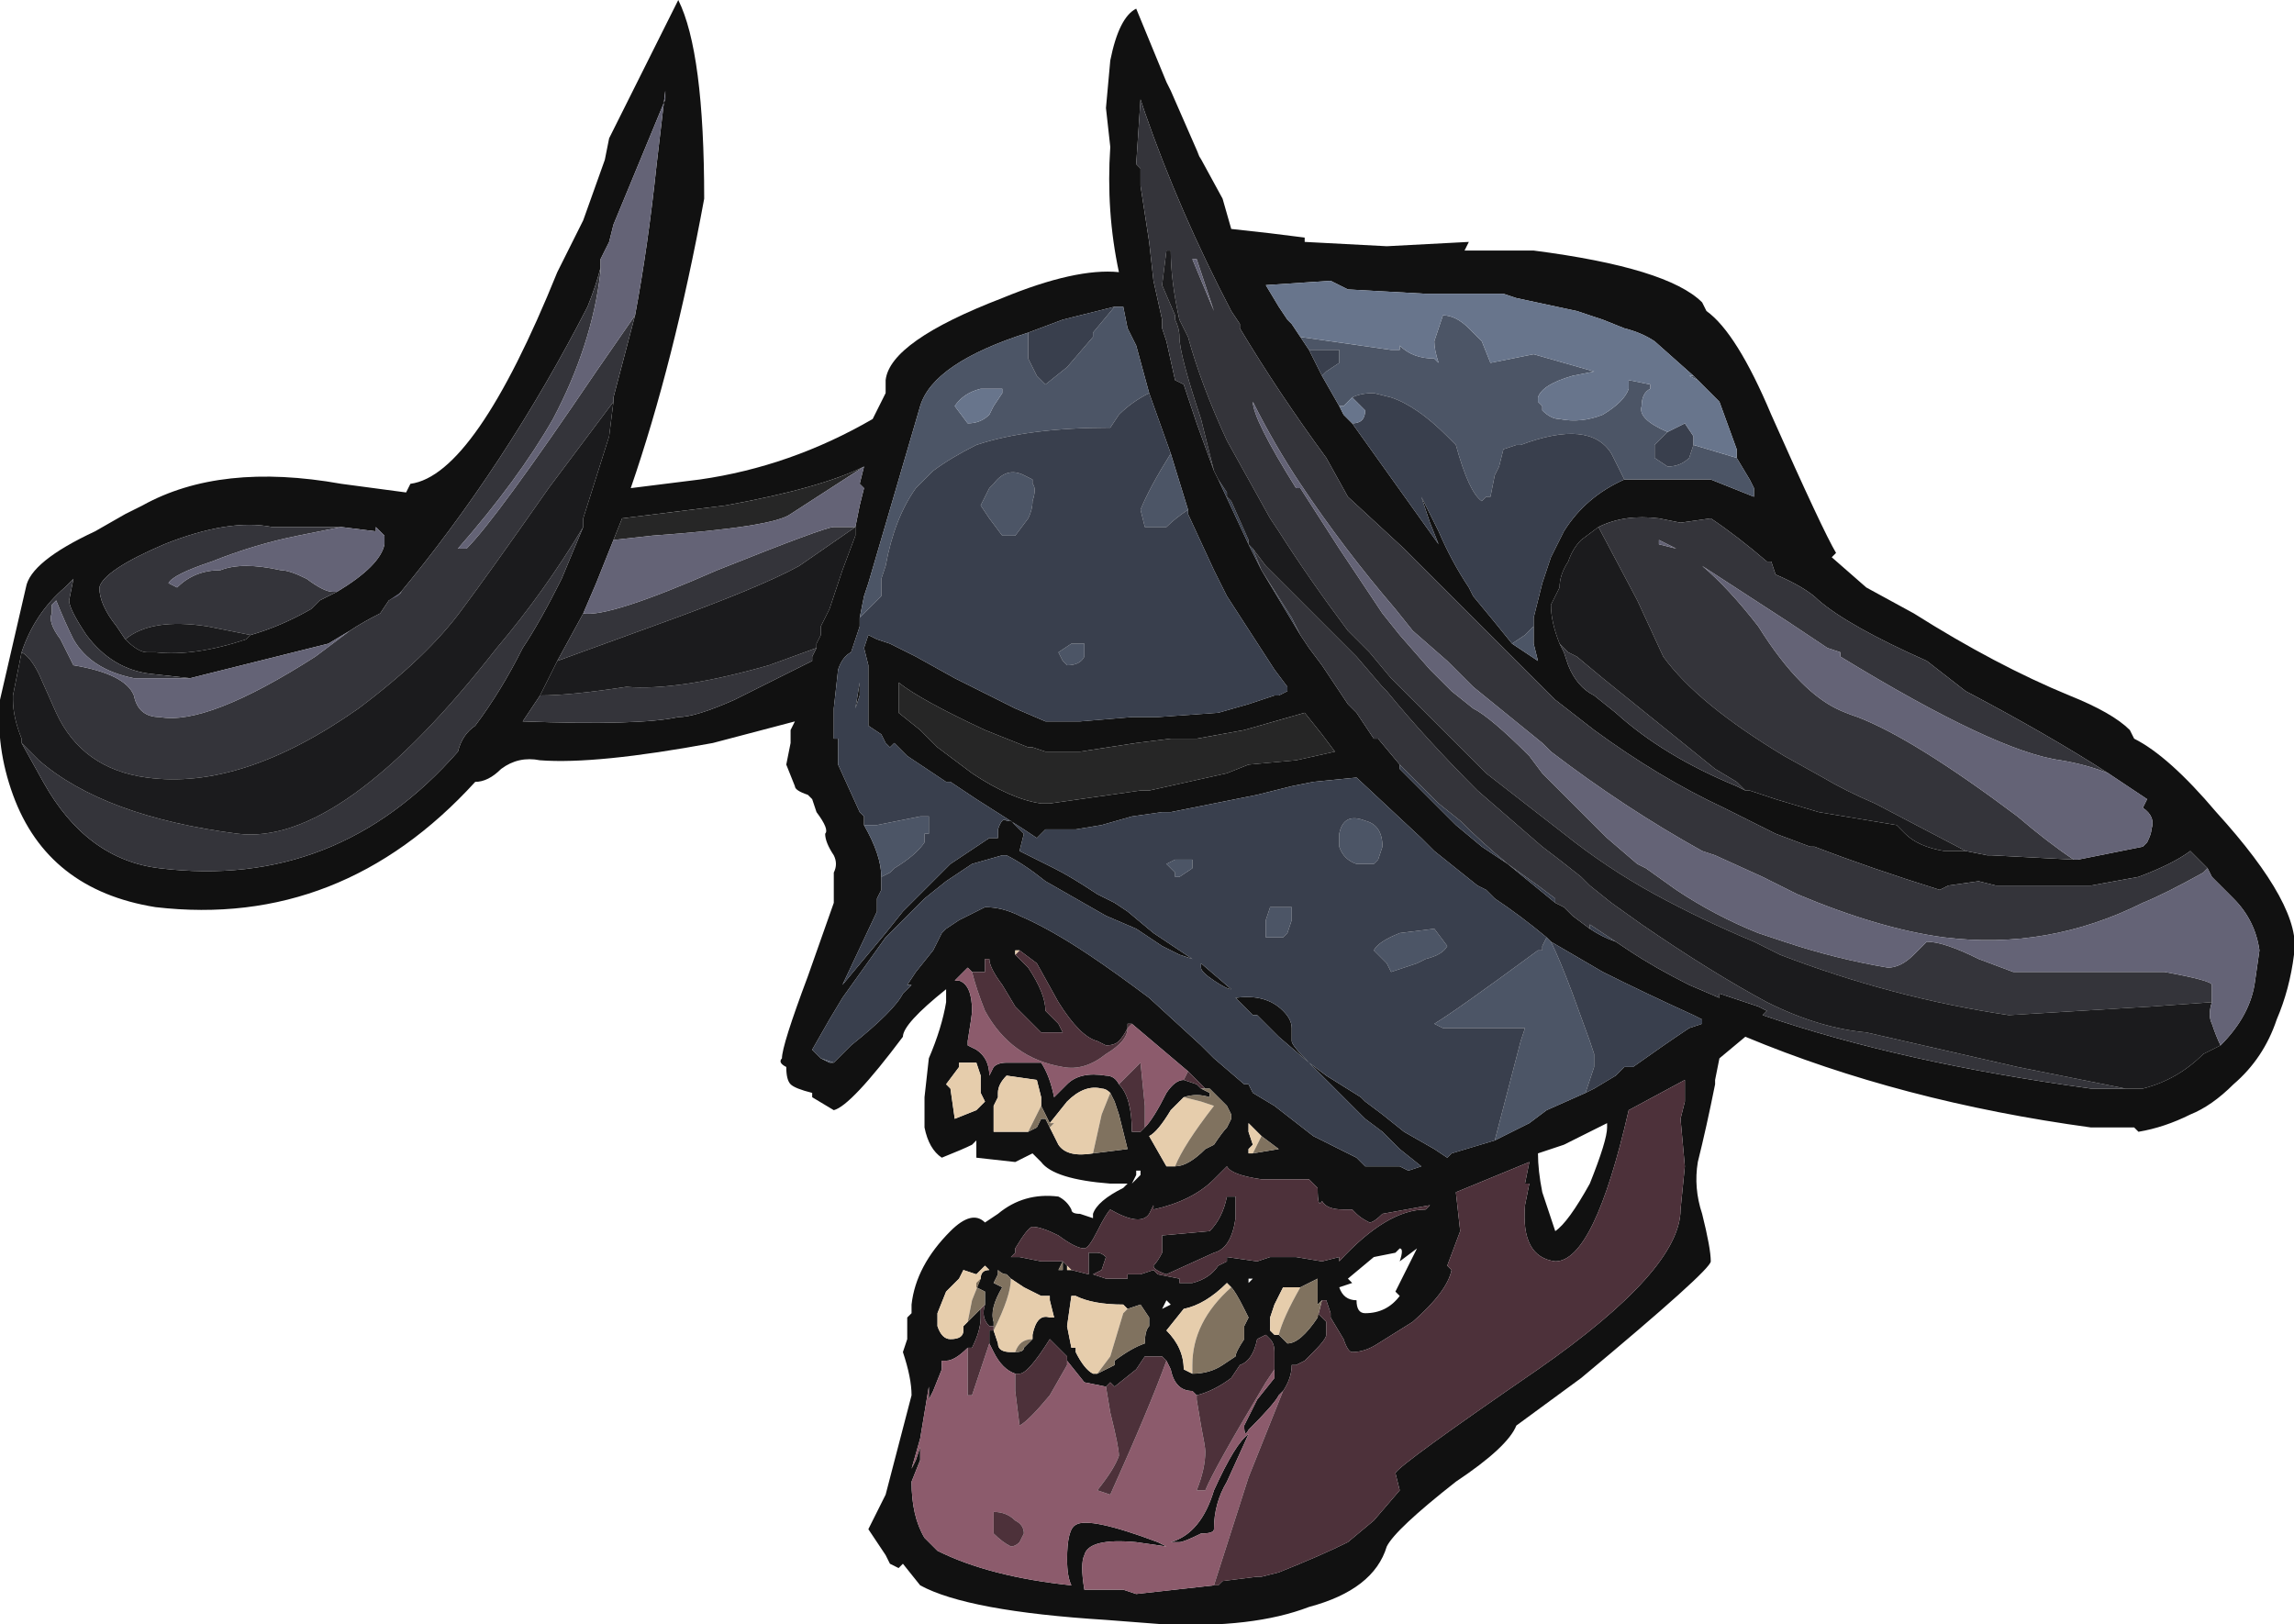 <?xml version="1.0" encoding="UTF-8" standalone="no"?>
<svg xmlns:ffdec="https://www.free-decompiler.com/flash" xmlns:xlink="http://www.w3.org/1999/xlink" ffdec:objectType="shape" height="18.8px" width="26.55px" xmlns="http://www.w3.org/2000/svg">
  <g transform="matrix(1.0, 0.0, 0.0, 1.0, 16.25, 15.1)">
    <path d="M8.15 -6.15 Q7.45 -6.6 6.5 -7.1 L6.05 -7.45 Q5.15 -7.85 4.8 -8.15 4.65 -8.3 4.3 -8.45 L4.25 -8.6 4.2 -8.6 Q3.85 -8.9 3.55 -9.1 L3.2 -9.05 2.95 -9.1 Q2.55 -9.15 2.25 -9.0 L2.05 -8.85 Q1.95 -8.75 1.9 -8.6 1.8 -8.45 1.8 -8.3 L1.7 -8.1 Q1.7 -7.9 1.8 -7.65 L1.85 -7.55 1.9 -7.4 Q2.0 -7.15 2.2 -7.05 L2.45 -6.85 Q3.0 -6.35 3.85 -6.0 L3.95 -5.95 4.0 -5.95 4.3 -5.85 4.8 -5.7 5.7 -5.55 5.8 -5.45 Q5.95 -5.3 6.25 -5.25 L6.5 -5.25 6.75 -5.2 6.8 -5.2 7.75 -5.15 7.8 -5.15 8.55 -5.3 8.6 -5.35 Q8.65 -5.45 8.65 -5.5 8.7 -5.65 8.55 -5.75 L8.6 -5.85 8.15 -6.15 M3.4 -10.7 L3.35 -10.75 2.9 -11.15 Q2.75 -11.25 2.55 -11.3 L2.3 -11.4 2.0 -11.5 1.3 -11.65 1.15 -11.7 0.25 -11.7 -0.65 -11.75 Q-0.75 -11.8 -0.85 -11.85 L-1.6 -11.8 -1.45 -11.55 -1.35 -11.4 -1.3 -11.35 -1.2 -11.2 -1.1 -11.05 -0.95 -10.75 -0.75 -10.4 -0.7 -10.3 -0.6 -10.2 0.4 -8.8 0.3 -9.05 Q0.25 -9.2 0.2 -9.35 L0.4 -8.95 Q0.55 -8.6 0.75 -8.3 L0.8 -8.2 Q1.05 -7.9 1.25 -7.65 L1.55 -7.45 1.5 -7.65 1.5 -7.85 1.5 -7.95 Q1.55 -8.15 1.6 -8.35 L1.7 -8.65 1.85 -8.95 Q2.1 -9.35 2.55 -9.55 L3.55 -9.55 4.05 -9.35 4.05 -9.45 4.0 -9.55 3.85 -9.8 3.85 -9.9 3.65 -10.45 3.4 -10.7 M3.5 -11.5 Q3.85 -11.25 4.25 -10.3 4.85 -8.95 5.0 -8.7 L4.95 -8.65 5.35 -8.3 5.9 -8.0 Q6.85 -7.4 7.7 -7.05 8.2 -6.85 8.4 -6.65 L8.45 -6.55 Q8.85 -6.35 9.4 -5.7 10.4 -4.6 10.3 -4.05 10.25 -3.65 10.1 -3.3 9.95 -2.85 9.6 -2.55 9.35 -2.3 9.1 -2.2 8.8 -2.05 8.5 -2.0 L8.45 -2.05 7.95 -2.05 Q5.75 -2.35 3.95 -3.1 L3.65 -2.85 3.6 -2.6 3.6 -2.55 Q3.5 -2.05 3.4 -1.65 3.35 -1.35 3.45 -1.05 3.55 -0.65 3.55 -0.5 3.55 -0.4 2.05 0.85 L1.3 1.4 Q1.2 1.65 0.6 2.05 -0.1 2.6 -0.2 2.8 -0.35 3.3 -1.1 3.5 -1.75 3.75 -2.8 3.7 L-3.45 3.65 Q-5.05 3.55 -5.6 3.25 L-5.8 3.0 -5.85 3.05 -5.95 3.0 -6.0 2.9 -6.2 2.6 -6.0 2.2 -5.7 1.05 Q-5.7 0.85 -5.8 0.55 L-5.75 0.4 Q-5.75 0.25 -5.75 0.15 L-5.7 0.1 -5.7 0.0 Q-5.65 -0.45 -5.25 -0.85 -5.0 -1.1 -4.85 -0.95 L-4.7 -1.05 Q-4.4 -1.3 -4.0 -1.25 -3.9 -1.2 -3.85 -1.1 -3.85 -1.05 -3.75 -1.05 L-3.6 -1.0 -3.6 -1.05 Q-3.55 -1.2 -3.25 -1.35 L-3.2 -1.4 -3.4 -1.4 Q-4.05 -1.45 -4.2 -1.65 L-4.3 -1.75 -4.5 -1.65 -4.95 -1.7 -4.95 -1.9 -5.0 -1.85 Q-5.1 -1.8 -5.35 -1.7 -5.5 -1.8 -5.55 -2.05 L-5.55 -2.4 -5.5 -2.85 Q-5.35 -3.2 -5.3 -3.5 L-5.3 -3.65 Q-5.8 -3.25 -5.8 -3.1 -6.4 -2.3 -6.6 -2.25 L-6.85 -2.4 -6.85 -2.45 Q-7.05 -2.5 -7.1 -2.55 -7.15 -2.6 -7.15 -2.75 -7.25 -2.8 -7.2 -2.85 -7.2 -3.0 -6.9 -3.8 L-6.6 -4.65 -6.6 -5.0 Q-6.55 -5.1 -6.6 -5.2 -6.7 -5.35 -6.7 -5.45 -6.65 -5.5 -6.8 -5.7 L-6.85 -5.85 -6.9 -5.9 Q-7.05 -5.95 -7.05 -6.0 L-7.15 -6.25 -7.1 -6.5 -7.1 -6.65 -7.05 -6.75 -8.0 -6.5 Q-9.35 -6.25 -10.0 -6.3 -10.25 -6.35 -10.45 -6.2 -10.6 -6.05 -10.75 -6.05 -12.3 -4.35 -14.45 -4.6 -15.7 -4.8 -16.1 -5.9 -16.3 -6.45 -16.25 -7.0 L-15.95 -8.3 Q-15.9 -8.6 -15.15 -8.95 L-14.8 -9.15 -14.6 -9.25 Q-13.7 -9.75 -12.3 -9.5 L-11.55 -9.4 -11.5 -9.5 Q-10.75 -9.6 -9.8 -11.95 L-9.5 -12.55 -9.25 -13.25 -9.2 -13.5 -8.4 -15.1 Q-8.1 -14.5 -8.1 -12.8 -8.45 -10.9 -8.95 -9.45 L-8.15 -9.55 Q-7.1 -9.7 -6.15 -10.25 L-6.0 -10.55 -6.0 -10.7 Q-5.95 -11.15 -4.65 -11.65 -3.8 -12.0 -3.3 -11.95 -3.45 -12.65 -3.4 -13.4 L-3.45 -13.85 -3.4 -14.4 Q-3.3 -14.9 -3.1 -15.0 L-2.75 -14.15 -2.7 -14.05 -2.35 -13.25 -2.4 -13.35 -2.1 -12.8 -2.0 -12.45 -1.55 -12.4 -1.15 -12.35 -1.15 -12.3 -0.2 -12.25 0.75 -12.3 0.7 -12.2 1.5 -12.2 Q3.05 -12.0 3.45 -11.6 L3.5 -11.5 M9.3 -5.05 L9.1 -5.25 Q8.9 -5.1 8.5 -4.95 L7.95 -4.85 6.85 -4.85 6.65 -4.9 6.3 -4.85 6.2 -4.8 Q5.4 -5.05 4.75 -5.3 L4.7 -5.3 4.3 -5.45 3.7 -5.75 Q2.95 -6.1 2.2 -6.65 L1.75 -7.0 0.0 -8.75 -0.65 -9.35 -0.9 -9.8 Q-1.45 -10.55 -1.9 -11.3 L-1.9 -11.35 -2.0 -11.5 Q-2.6 -12.65 -3.0 -13.8 L-3.05 -13.95 -3.1 -13.2 -3.05 -13.15 -3.05 -12.95 -2.95 -12.3 -2.9 -11.85 -2.8 -11.4 -2.8 -11.3 -2.75 -11.15 -2.65 -10.7 -2.55 -10.65 -2.4 -10.2 -2.2 -9.65 -2.15 -9.55 -1.8 -8.8 -1.65 -8.5 -1.2 -7.75 -1.1 -7.6 -0.95 -7.4 -0.65 -6.95 -0.55 -6.85 -0.35 -6.55 -0.3 -6.55 -0.05 -6.25 -0.05 -6.2 0.6 -5.55 0.9 -5.3 1.2 -5.1 1.75 -4.65 1.85 -4.6 1.95 -4.5 2.15 -4.35 Q2.3 -4.25 2.45 -4.2 L2.6 -4.1 Q2.9 -3.9 3.3 -3.7 L3.65 -3.55 3.65 -3.6 4.1 -3.45 4.2 -3.4 4.15 -3.35 Q5.75 -2.8 7.95 -2.5 L8.35 -2.5 8.55 -2.5 Q8.95 -2.6 9.25 -2.9 L9.45 -3.0 Q9.8 -3.35 9.85 -3.75 L9.9 -4.1 Q9.85 -4.45 9.6 -4.7 L9.35 -4.95 9.3 -5.05 M1.65 -4.25 Q1.35 -4.5 1.05 -4.7 L0.95 -4.8 0.85 -4.85 0.35 -5.25 0.2 -5.4 -0.55 -6.1 -1.05 -6.05 -1.3 -6.0 -1.7 -5.9 -2.7 -5.7 -2.8 -5.7 -3.15 -5.65 -3.5 -5.55 -3.8 -5.5 -4.15 -5.5 -4.25 -5.4 -4.4 -5.5 -4.95 -5.85 -5.25 -6.05 -5.3 -6.05 -5.75 -6.35 -5.9 -6.5 -5.95 -6.45 -6.0 -6.5 -6.05 -6.6 -6.2 -6.7 -6.2 -7.4 -6.25 -7.6 -6.2 -7.75 -6.1 -7.7 -5.95 -7.65 -5.65 -7.5 -5.2 -7.25 -4.5 -6.9 -4.15 -6.75 -3.75 -6.75 -3.15 -6.8 -2.85 -6.8 -2.15 -6.85 -1.8 -6.95 -1.5 -7.05 -1.45 -7.05 -1.35 -7.1 -1.35 -7.15 -1.5 -7.35 -2.05 -8.2 -2.2 -8.5 -2.5 -9.15 -2.5 -9.2 -2.7 -9.85 -2.95 -10.55 -3.1 -11.1 -3.2 -11.3 -3.25 -11.55 -3.35 -11.55 -3.95 -11.4 -4.35 -11.25 Q-5.45 -10.9 -5.6 -10.4 L-6.2 -8.35 -6.25 -8.2 -6.3 -7.95 -6.3 -7.85 -6.4 -7.55 Q-6.5 -7.5 -6.55 -7.35 L-6.6 -6.9 -6.6 -6.55 -6.55 -6.55 -6.55 -6.25 -6.3 -5.7 -6.25 -5.65 -6.25 -5.55 Q-6.05 -5.2 -6.05 -4.95 L-6.05 -4.8 -6.1 -4.7 -6.1 -4.55 -6.5 -3.7 -6.0 -4.3 -5.8 -4.55 -5.25 -5.1 -4.8 -5.4 -4.7 -5.4 -4.7 -5.5 Q-4.65 -5.65 -4.6 -5.6 L-4.55 -5.6 -4.4 -5.45 -4.45 -5.25 -4.05 -5.05 Q-3.85 -4.95 -3.55 -4.75 L-3.35 -4.65 -3.2 -4.55 -2.9 -4.3 -2.45 -4.0 -2.6 -4.05 -2.8 -4.15 -3.1 -4.35 -3.45 -4.5 -4.15 -4.9 Q-4.4 -5.1 -4.6 -5.2 L-4.65 -5.2 -5.0 -5.1 -5.3 -4.9 -5.55 -4.7 -6.0 -4.25 -6.5 -3.55 -6.65 -3.3 -6.85 -2.95 -6.75 -2.85 -6.65 -2.8 -6.6 -2.8 -6.4 -3.0 Q-5.9 -3.4 -5.8 -3.6 L-5.7 -3.7 -5.75 -3.7 -5.65 -3.85 -5.45 -4.1 -5.35 -4.3 -5.3 -4.35 -5.15 -4.45 -4.85 -4.6 Q-4.65 -4.6 -4.45 -4.5 -4.1 -4.35 -3.65 -4.05 -3.35 -3.85 -2.95 -3.55 L-2.35 -3.0 -2.2 -2.85 -1.85 -2.55 -1.8 -2.55 -1.75 -2.45 -1.5 -2.3 -1.05 -1.95 -0.55 -1.7 -0.45 -1.6 -0.05 -1.6 0.05 -1.55 0.2 -1.6 -0.05 -1.8 -0.25 -2.0 -0.45 -2.15 -1.1 -2.8 -1.45 -3.1 -1.7 -3.35 -1.75 -3.35 -1.95 -3.55 Q-1.6 -3.6 -1.4 -3.4 -1.3 -3.3 -1.3 -3.2 L-1.3 -3.05 Q-1.3 -3.0 -1.1 -2.8 L-0.9 -2.65 -0.5 -2.4 -0.45 -2.35 -0.25 -2.2 0.0 -2.0 0.35 -1.8 0.5 -1.7 0.55 -1.75 1.05 -1.9 1.45 -2.1 1.65 -2.25 2.1 -2.45 2.2 -2.5 2.45 -2.65 2.55 -2.75 2.65 -2.75 Q3.0 -3.0 3.3 -3.2 L3.45 -3.25 3.45 -3.3 3.35 -3.35 Q2.8 -3.6 2.3 -3.85 L1.7 -4.2 1.65 -4.25 M2.35 -2.1 Q2.15 -2.0 1.85 -1.85 L1.55 -1.75 Q1.55 -1.55 1.6 -1.3 L1.75 -0.85 Q1.9 -0.95 2.15 -1.4 2.35 -1.9 2.35 -2.05 L2.35 -2.1 M-2.2 3.25 L-2.15 3.25 -2.1 3.2 -1.7 3.15 -1.65 3.15 -1.45 3.1 Q-0.95 2.9 -0.65 2.75 L-0.35 2.5 -0.05 2.15 -0.1 1.95 Q-0.05 1.85 1.55 0.75 3.2 -0.4 3.2 -1.1 L3.25 -1.6 3.2 -2.15 3.25 -2.35 3.25 -2.6 2.6 -2.25 Q2.2 -0.5 1.75 -0.5 1.35 -0.55 1.4 -1.15 L1.45 -1.4 1.4 -1.4 1.45 -1.65 0.6 -1.3 0.65 -0.85 0.5 -0.45 0.55 -0.4 Q0.5 -0.15 0.1 0.2 L-0.3 0.45 Q-0.45 0.55 -0.6 0.55 -0.65 0.55 -0.7 0.4 L-0.85 0.15 -0.85 0.1 -0.9 -0.05 -0.95 -0.05 -1.0 0.0 -1.0 -0.3 Q-1.1 -0.25 -1.2 -0.2 L-1.4 -0.2 -1.5 0.0 -1.55 0.15 -1.55 0.3 -1.5 0.35 -1.45 0.35 -1.35 0.45 Q-1.2 0.45 -1.0 0.15 L-1.0 0.1 -0.9 0.2 -0.9 0.35 Q-0.9 0.4 -1.05 0.55 L-1.15 0.65 -1.25 0.7 -1.3 0.7 Q-1.3 0.85 -1.4 1.0 L-1.45 1.05 Q-1.5 1.15 -1.8 1.45 -1.85 1.55 -1.85 1.4 L-1.7 1.1 -1.5 0.85 -1.5 0.75 -1.5 0.55 Q-1.5 0.45 -1.55 0.4 L-1.6 0.35 -1.7 0.4 Q-1.75 0.65 -1.9 0.7 L-2.0 0.85 Q-2.2 1.0 -2.4 1.05 L-2.45 1.0 Q-2.65 1.0 -2.7 0.75 L-2.75 0.65 -2.8 0.6 -3.0 0.6 -3.1 0.75 -3.35 0.95 -3.4 0.9 -3.45 0.95 -3.7 0.9 -3.9 0.65 -3.9 0.6 -4.1 0.4 Q-4.35 0.8 -4.45 0.8 L-4.5 0.8 Q-4.65 0.75 -4.75 0.55 L-4.8 0.45 -4.8 0.35 Q-4.8 0.25 -4.8 0.3 L-4.75 0.3 -4.7 0.45 Q-4.7 0.55 -4.55 0.55 L-4.5 0.55 Q-4.4 0.55 -4.4 0.5 L-4.3 0.4 -4.3 0.35 Q-4.25 0.1 -4.1 0.15 L-4.05 0.15 -4.1 -0.05 -4.1 -0.1 -4.2 -0.1 -4.4 -0.2 -4.55 -0.3 -4.6 -0.35 Q-4.65 -0.35 -4.7 -0.4 L-4.7 -0.35 -4.75 -0.25 -4.65 -0.2 Q-4.8 0.05 -4.75 0.2 L-4.75 0.25 -4.8 0.25 Q-4.9 0.15 -4.85 0.0 L-4.85 -0.15 -4.95 -0.2 -4.95 -0.25 -4.9 -0.3 Q-4.9 -0.4 -4.8 -0.4 L-4.85 -0.45 -4.95 -0.35 -5.1 -0.4 -5.15 -0.3 -5.3 -0.15 -5.4 0.1 -5.4 0.25 Q-5.35 0.4 -5.25 0.4 -5.1 0.4 -5.1 0.3 L-5.1 0.25 -5.05 0.2 -4.9 0.05 -4.9 0.15 Q-4.9 0.3 -5.0 0.5 L-5.05 0.5 Q-5.2 0.65 -5.3 0.65 L-5.35 0.65 -5.35 0.75 -5.45 1.0 -5.5 1.1 -5.5 0.95 -5.6 1.55 -5.7 1.9 -5.65 1.8 -5.6 1.65 -5.6 1.8 -5.7 2.05 Q-5.7 2.45 -5.55 2.7 L-5.4 2.85 Q-4.8 3.15 -3.85 3.25 -3.9 3.15 -3.9 2.95 -3.9 2.6 -3.8 2.55 -3.65 2.45 -2.85 2.75 L-2.75 2.8 -3.1 2.75 Q-3.65 2.7 -3.7 2.9 -3.75 3.0 -3.7 3.3 L-3.25 3.3 -3.1 3.35 -2.2 3.25 M-3.85 -0.4 L-3.65 -0.35 -3.65 -0.6 -3.55 -0.6 Q-3.5 -0.6 -3.45 -0.55 L-3.5 -0.4 -3.6 -0.35 -3.45 -0.3 -3.2 -0.3 -3.2 -0.35 -3.05 -0.35 -2.9 -0.4 -2.85 -0.35 -2.6 -0.3 -2.6 -0.25 -2.45 -0.25 Q-2.25 -0.3 -2.15 -0.45 L-2.05 -0.5 -2.05 -0.55 -1.7 -0.5 -1.55 -0.55 -1.25 -0.55 -0.95 -0.5 -0.75 -0.55 -0.75 -0.5 Q-0.2 -1.1 0.25 -1.1 L0.3 -1.15 -0.25 -1.05 Q-0.35 -0.95 -0.4 -0.95 -0.5 -1.0 -0.55 -1.05 L-0.6 -1.1 -0.7 -1.1 Q-0.9 -1.1 -0.95 -1.2 -1.0 -1.1 -1.0 -1.35 L-1.1 -1.45 -1.65 -1.45 Q-2.0 -1.5 -2.05 -1.6 L-2.2 -1.45 Q-2.45 -1.2 -2.9 -1.1 L-2.9 -1.15 -2.95 -1.05 Q-3.05 -0.9 -3.4 -1.1 -3.45 -1.05 -3.55 -0.85 -3.65 -0.65 -3.7 -0.65 -3.8 -0.65 -4.0 -0.8 -4.2 -0.9 -4.3 -0.9 -4.35 -0.9 -4.5 -0.65 L-4.5 -0.6 -4.55 -0.55 -4.45 -0.55 -4.2 -0.5 -3.95 -0.5 -3.9 -0.45 -3.9 -0.4 -3.85 -0.4 M-14.05 -7.25 L-14.5 -7.3 Q-14.95 -7.35 -15.25 -7.75 -15.45 -8.05 -15.45 -8.15 L-15.4 -8.4 -15.5 -8.3 Q-15.85 -8.0 -16.0 -7.55 L-16.1 -7.05 -16.1 -7.0 Q-16.1 -6.8 -16.0 -6.55 L-16.0 -6.5 -15.75 -6.05 Q-15.25 -5.15 -14.4 -5.05 -12.35 -4.8 -10.95 -6.4 -10.9 -6.6 -10.75 -6.7 -10.45 -7.1 -10.2 -7.6 -10.0 -7.9 -9.75 -8.4 L-9.5 -9.0 -9.5 -9.1 -9.2 -10.05 -9.15 -10.45 -9.15 -10.5 -8.9 -11.45 Q-8.75 -12.25 -8.65 -13.2 L-8.55 -14.05 -8.55 -13.95 -9.15 -12.5 -9.2 -12.3 -9.3 -12.1 -9.3 -12.0 Q-9.35 -11.8 -9.45 -11.55 -10.4 -9.7 -11.65 -8.2 L-11.75 -8.15 -11.85 -8.0 Q-12.05 -7.9 -12.2 -7.8 L-12.45 -7.65 -14.05 -7.25 M-12.3 -9.0 L-13.1 -9.0 Q-13.6 -9.1 -14.35 -8.8 -15.05 -8.5 -15.1 -8.3 -15.1 -8.1 -14.9 -7.85 L-14.8 -7.7 Q-14.65 -7.55 -14.55 -7.55 L-14.45 -7.55 Q-14.0 -7.5 -13.4 -7.7 L-13.35 -7.75 Q-13.0 -7.85 -12.65 -8.05 L-12.55 -8.15 -12.35 -8.25 Q-11.85 -8.55 -11.8 -8.8 L-11.8 -8.9 -11.9 -9.0 -11.9 -8.95 -12.3 -9.0 M-6.25 -9.7 Q-6.75 -9.45 -7.85 -9.25 L-9.05 -9.1 -9.15 -8.85 -9.35 -8.35 -9.5 -8.0 -9.8 -7.45 -10.0 -7.05 -10.2 -6.75 Q-8.85 -6.7 -8.4 -6.8 -8.2 -6.8 -7.75 -7.0 L-6.85 -7.45 -6.85 -7.5 -6.8 -7.6 -6.8 -7.65 -6.75 -7.75 -6.75 -7.85 -6.65 -8.05 -6.5 -8.5 -6.35 -8.9 -6.35 -9.0 -6.3 -9.25 -6.25 -9.45 -6.3 -9.5 -6.25 -9.7 M-5.85 -7.2 Q-5.85 -7.0 -5.85 -6.85 L-5.6 -6.65 -5.4 -6.45 -5.0 -6.15 Q-4.55 -5.85 -4.2 -5.8 L-4.1 -5.8 -3.05 -5.95 -2.95 -5.95 -2.05 -6.15 -1.8 -6.25 -1.25 -6.3 -0.8 -6.4 -0.95 -6.6 -1.15 -6.85 -1.85 -6.65 -2.4 -6.55 -2.7 -6.55 -3.1 -6.5 -3.75 -6.4 -4.15 -6.4 -4.3 -6.45 -4.35 -6.45 -4.85 -6.65 Q-5.6 -7.0 -5.85 -7.2 M-6.35 -6.9 L-6.3 -7.2 -6.3 -7.05 -6.35 -6.9 M-2.35 -3.95 L-2.0 -3.65 Q-2.05 -3.65 -2.2 -3.75 -2.35 -3.85 -2.35 -3.9 L-2.35 -3.95 M-5.0 -3.85 L-5.05 -3.9 -5.2 -3.75 -5.15 -3.75 Q-5.0 -3.7 -5.0 -3.4 -5.0 -3.35 -5.05 -3.05 L-5.05 -3.0 -4.95 -2.95 Q-4.8 -2.85 -4.8 -2.65 L-4.75 -2.75 Q-4.7 -2.8 -4.6 -2.8 L-4.2 -2.8 Q-4.1 -2.65 -4.05 -2.4 L-3.9 -2.55 Q-3.75 -2.7 -3.45 -2.65 -3.35 -2.65 -3.3 -2.55 -3.15 -2.4 -3.15 -2.0 L-3.05 -2.0 -3.0 -2.05 Q-2.9 -2.15 -2.75 -2.45 -2.65 -2.6 -2.55 -2.6 L-2.4 -2.55 -2.35 -2.5 -2.25 -2.45 -2.25 -2.4 Q-2.4 -2.45 -2.55 -2.4 L-2.7 -2.25 Q-2.85 -2.0 -2.95 -1.95 L-2.75 -1.6 -2.65 -1.6 Q-2.5 -1.6 -2.3 -1.8 L-2.2 -1.85 Q-2.1 -2.0 -2.05 -2.05 L-2.0 -2.15 -2.0 -2.2 -2.05 -2.3 -2.25 -2.5 -2.3 -2.5 -2.5 -2.7 -3.15 -3.25 -3.2 -3.25 -3.2 -3.2 Q-3.25 -3.1 -3.3 -3.05 -3.35 -3.0 -3.45 -3.0 L-3.55 -3.05 Q-3.75 -3.1 -4.0 -3.5 L-4.25 -3.95 -4.45 -4.1 -4.5 -4.1 -4.5 -4.05 -4.35 -3.9 Q-4.15 -3.6 -4.15 -3.4 L-4.0 -3.25 -3.95 -3.15 -4.1 -3.15 Q-4.15 -3.15 -4.2 -3.15 L-4.5 -3.45 -4.65 -3.7 Q-4.8 -3.9 -4.8 -4.0 L-4.85 -4.0 -4.85 -3.85 -5.0 -3.85 M-4.2 -2.3 L-4.2 -2.4 -4.25 -2.6 -4.6 -2.65 Q-4.7 -2.55 -4.7 -2.45 L-4.7 -2.4 -4.75 -2.3 -4.75 -2.0 -4.35 -2.0 -4.25 -2.05 -4.2 -2.15 -4.15 -2.15 -4.1 -2.05 -4.0 -1.85 Q-3.9 -1.7 -3.6 -1.75 L-3.2 -1.8 -3.3 -2.2 -3.35 -2.35 -3.4 -2.45 Q-3.45 -2.5 -3.5 -2.5 -3.7 -2.55 -3.9 -2.35 L-4.1 -2.1 -4.2 -2.3 M-5.15 -2.75 L-5.3 -2.55 -5.25 -2.5 -5.2 -2.15 -4.95 -2.25 -4.85 -2.35 -4.9 -2.45 -4.9 -2.65 -4.95 -2.8 -5.15 -2.8 -5.15 -2.75 M-3.05 -1.5 L-3.05 -1.55 -3.1 -1.55 -3.1 -1.5 -3.15 -1.4 -3.05 -1.5 M-4.0 -0.15 L-4.0 -0.1 -4.0 -0.15 M-3.2 0.05 L-3.25 0.0 Q-3.6 0.0 -3.8 -0.1 L-3.85 -0.1 -3.9 0.25 -3.85 0.5 -3.8 0.5 -3.8 0.55 Q-3.7 0.75 -3.6 0.8 L-3.55 0.8 -3.35 0.7 -3.35 0.65 Q-3.15 0.5 -3.0 0.45 -3.0 0.3 -2.95 0.25 L-2.95 0.15 -3.05 0.0 -3.2 0.05 M-4.0 -0.4 L-3.95 -0.4 -3.95 -0.5 -4.0 -0.4 M-1.75 -1.75 L-1.45 -1.8 -1.65 -1.95 -1.8 -2.1 -1.8 -2.0 -1.75 -1.85 -1.8 -1.8 -1.8 -1.75 -1.75 -1.75 M-1.95 -1.0 Q-2.0 -0.65 -2.2 -0.6 L-2.75 -0.35 Q-2.9 -0.4 -2.9 -0.45 -2.85 -0.5 -2.8 -0.6 L-2.8 -0.8 -2.25 -0.85 Q-2.1 -1.0 -2.05 -1.25 L-1.95 -1.25 -1.95 -1.0 M-2.75 -0.05 L-2.8 0.05 -2.7 0.0 -2.75 -0.05 M-2.0 -0.2 L-2.05 -0.25 Q-2.3 0.0 -2.55 0.05 L-2.75 0.3 Q-2.55 0.5 -2.55 0.75 L-2.45 0.8 Q-2.25 0.8 -2.1 0.7 L-1.95 0.6 Q-1.95 0.55 -1.85 0.4 -1.85 0.35 -1.85 0.25 L-1.8 0.15 -1.85 0.05 Q-1.95 -0.15 -2.0 -0.2 M-1.75 -0.3 L-1.8 -0.3 -1.8 -0.25 -1.75 -0.3 M-0.75 -0.2 Q-0.7 -0.05 -0.55 -0.05 -0.55 0.1 -0.45 0.1 -0.2 0.1 -0.05 -0.1 L-0.1 -0.15 0.15 -0.65 -0.05 -0.5 Q0.0 -0.65 -0.05 -0.65 L-0.1 -0.6 -0.35 -0.55 -0.65 -0.3 -0.6 -0.25 -0.75 -0.2 M-2.7 2.75 Q-2.35 2.65 -2.2 2.15 -1.95 1.6 -1.8 1.5 L-2.05 2.05 Q-2.2 2.3 -2.2 2.6 -2.2 2.65 -2.35 2.65 -2.55 2.75 -2.6 2.75 L-2.7 2.75" fill="#111111" fill-rule="evenodd" stroke="none"/>
    <path d="M3.35 -10.75 L3.4 -10.7 3.3 -10.75 3.35 -10.75 M3.85 -9.8 L4.0 -9.55 4.05 -9.45 4.05 -9.35 3.55 -9.55 2.55 -9.55 2.4 -9.85 Q2.15 -10.25 1.35 -9.95 L1.3 -9.95 1.15 -9.9 1.1 -9.7 1.05 -9.6 1.0 -9.35 0.95 -9.35 0.9 -9.3 Q0.75 -9.4 0.6 -9.95 L0.5 -10.05 Q0.15 -10.4 -0.15 -10.5 L-0.35 -10.55 Q-0.5 -10.55 -0.6 -10.5 L-0.7 -10.4 -0.75 -10.4 -0.95 -10.75 -0.9 -10.8 -0.75 -10.9 Q-0.75 -11.1 -0.75 -11.05 L-1.1 -11.05 -1.2 -11.2 -0.15 -11.05 -0.05 -11.05 -0.05 -11.1 Q0.1 -10.95 0.35 -10.95 L0.4 -10.9 Q0.35 -11.05 0.35 -11.15 L0.45 -11.45 Q0.6 -11.45 0.75 -11.3 L0.9 -11.15 1.0 -10.9 1.5 -11.0 2.2 -10.8 1.95 -10.75 Q1.6 -10.65 1.55 -10.5 L1.55 -10.45 1.6 -10.4 1.6 -10.35 Q1.7 -10.25 1.8 -10.25 2.05 -10.2 2.3 -10.3 2.55 -10.45 2.6 -10.6 L2.6 -10.7 2.85 -10.65 2.85 -10.6 Q2.75 -10.55 2.75 -10.4 2.7 -10.25 3.05 -10.1 L2.9 -9.95 Q2.9 -9.85 2.9 -9.8 L3.05 -9.7 Q3.2 -9.7 3.3 -9.8 L3.35 -9.95 3.85 -9.8 M1.5 -7.85 L1.5 -7.65 1.55 -7.45 1.25 -7.65 1.4 -7.75 1.5 -7.85 M0.5 -4.15 Q0.45 -4.05 0.25 -4.0 L0.15 -3.95 -0.15 -3.85 -0.2 -3.95 -0.35 -4.1 Q-0.3 -4.2 -0.05 -4.3 L0.35 -4.35 0.5 -4.15 M-2.5 -9.2 Q-2.65 -9.1 -2.75 -9.0 L-3.0 -9.0 -3.05 -9.2 Q-2.95 -9.45 -2.7 -9.85 L-2.5 -9.2 M-2.95 -10.55 Q-3.15 -10.45 -3.3 -10.3 L-3.4 -10.15 Q-4.35 -10.15 -4.95 -9.95 -5.25 -9.8 -5.45 -9.65 L-5.65 -9.45 Q-5.9 -9.1 -6.0 -8.55 L-6.05 -8.4 -6.05 -8.2 -6.3 -7.95 -6.25 -8.2 -6.2 -8.35 -5.6 -10.4 Q-5.45 -10.9 -4.35 -11.25 L-4.35 -10.95 Q-4.3 -10.85 -4.25 -10.75 L-4.15 -10.65 -3.9 -10.85 -3.6 -11.2 -3.6 -11.25 -3.35 -11.55 -3.25 -11.55 -3.2 -11.3 -3.1 -11.1 -2.95 -10.55 M-6.25 -5.55 L-6.1 -5.55 -5.6 -5.65 -5.5 -5.65 -5.5 -5.45 -5.55 -5.45 -5.55 -5.35 Q-5.65 -5.2 -5.9 -5.05 L-5.95 -5.0 -6.05 -4.95 Q-6.05 -5.2 -6.25 -5.55 M-6.75 -2.85 L-6.6 -2.8 -6.65 -2.8 -6.75 -2.85 M1.05 -1.9 L1.35 -3.05 1.4 -3.2 0.45 -3.2 0.35 -3.25 Q0.6 -3.4 1.55 -4.1 L1.6 -4.1 1.6 -4.15 1.65 -4.25 1.7 -4.2 Q1.8 -4.0 1.95 -3.6 L2.15 -3.05 2.2 -2.9 2.2 -2.75 2.1 -2.45 1.65 -2.25 1.45 -2.1 1.05 -1.9 M-4.3 -9.3 Q-4.3 -9.2 -4.35 -9.1 L-4.5 -8.9 -4.65 -8.9 -4.8 -9.1 -4.9 -9.25 -4.8 -9.45 -4.75 -9.5 Q-4.6 -9.7 -4.4 -9.6 L-4.3 -9.55 -4.3 -9.5 Q-4.25 -9.45 -4.3 -9.3 M-4.65 -10.55 L-4.65 -10.6 -4.9 -10.6 Q-5.1 -10.55 -5.2 -10.4 L-5.05 -10.2 Q-4.9 -10.2 -4.8 -10.3 L-4.75 -10.4 -4.65 -10.55 M-3.9 -7.4 L-3.95 -7.45 -4.0 -7.55 -3.85 -7.65 -3.7 -7.65 -3.7 -7.5 Q-3.75 -7.4 -3.9 -7.4 M-0.45 -5.6 Q-0.25 -5.55 -0.25 -5.3 L-0.3 -5.15 -0.35 -5.1 -0.55 -5.1 Q-0.7 -5.15 -0.75 -5.3 L-0.75 -5.45 Q-0.7 -5.7 -0.45 -5.6 M-1.55 -4.6 L-1.3 -4.6 -1.3 -4.45 -1.35 -4.3 -1.4 -4.25 -1.6 -4.25 -1.6 -4.45 -1.55 -4.6 M-2.45 -5.05 L-2.6 -4.95 -2.65 -4.95 -2.65 -5.0 -2.75 -5.1 -2.65 -5.15 -2.45 -5.15 -2.45 -5.05" fill="#4c5566" fill-rule="evenodd" stroke="none"/>
    <path d="M2.55 -9.55 Q2.1 -9.35 1.85 -8.95 L1.7 -8.65 1.6 -8.35 Q1.55 -8.15 1.5 -7.95 L1.5 -7.85 1.4 -7.75 1.25 -7.65 Q1.05 -7.9 0.8 -8.2 L0.75 -8.3 Q0.55 -8.6 0.4 -8.95 L0.2 -9.35 Q0.25 -9.2 0.3 -9.05 L0.4 -8.8 -0.6 -10.2 Q-0.45 -10.2 -0.45 -10.35 -0.55 -10.45 -0.6 -10.5 -0.5 -10.55 -0.35 -10.55 L-0.15 -10.5 Q0.15 -10.4 0.5 -10.05 L0.6 -9.95 Q0.75 -9.4 0.9 -9.3 L0.95 -9.35 1.0 -9.35 1.05 -9.6 1.1 -9.7 1.15 -9.9 1.3 -9.95 1.35 -9.95 Q2.15 -10.25 2.4 -9.85 L2.55 -9.55 M-0.95 -10.75 L-1.1 -11.05 -0.75 -11.05 Q-0.75 -11.1 -0.75 -10.9 L-0.9 -10.8 -0.95 -10.75 M3.05 -10.1 L3.25 -10.2 3.35 -10.05 3.35 -9.95 3.3 -9.8 Q3.2 -9.7 3.05 -9.7 L2.9 -9.8 Q2.9 -9.85 2.9 -9.95 L3.05 -10.1 M2.6 -4.1 L2.45 -4.2 Q2.3 -4.25 2.15 -4.35 L2.15 -4.4 2.6 -4.1 M1.75 -4.65 L1.2 -5.1 0.9 -5.3 0.6 -5.55 -0.05 -6.2 -0.05 -6.25 0.4 -5.8 0.65 -5.6 Q0.9 -5.35 1.2 -5.1 L1.55 -4.85 1.75 -4.7 1.75 -4.65 M-1.2 -7.75 L-1.65 -8.5 -1.8 -8.8 -2.15 -9.55 -2.05 -9.4 -2.05 -9.35 -2.0 -9.3 -1.8 -8.85 -1.8 -8.8 -1.75 -8.75 -1.65 -8.5 -1.3 -7.95 -1.2 -7.75 M0.5 -4.15 L0.35 -4.35 -0.05 -4.3 Q-0.3 -4.2 -0.35 -4.1 L-0.2 -3.95 -0.15 -3.85 0.15 -3.95 0.25 -4.0 Q0.45 -4.05 0.5 -4.15 M-2.5 -9.2 L-2.5 -9.15 -2.2 -8.5 -2.05 -8.2 -1.5 -7.35 -1.35 -7.15 -1.35 -7.1 -1.45 -7.05 -1.5 -7.05 -1.8 -6.95 -2.15 -6.85 -2.85 -6.8 -3.15 -6.8 -3.75 -6.75 -4.15 -6.75 -4.5 -6.9 -5.2 -7.25 -5.65 -7.5 -5.95 -7.65 -6.1 -7.7 -6.2 -7.75 -6.25 -7.6 -6.2 -7.4 -6.2 -6.7 -6.05 -6.6 -6.0 -6.5 -5.95 -6.45 -5.9 -6.5 -5.75 -6.35 -5.3 -6.05 -5.25 -6.05 -4.95 -5.85 -4.4 -5.5 -4.25 -5.4 -4.15 -5.5 -3.8 -5.5 -3.5 -5.55 -3.15 -5.65 -2.8 -5.7 -2.7 -5.7 -1.7 -5.9 -1.3 -6.0 -1.05 -6.05 -0.55 -6.1 0.2 -5.4 0.35 -5.25 0.85 -4.85 0.95 -4.8 1.05 -4.7 Q1.35 -4.5 1.65 -4.25 L1.6 -4.15 1.6 -4.1 1.55 -4.1 Q0.6 -3.4 0.35 -3.25 L0.45 -3.2 1.4 -3.2 1.35 -3.05 1.05 -1.9 0.55 -1.75 0.5 -1.7 0.35 -1.8 0.0 -2.0 -0.25 -2.2 -0.45 -2.35 -0.5 -2.4 -0.9 -2.65 -1.1 -2.8 Q-1.3 -3.0 -1.3 -3.05 L-1.3 -3.2 Q-1.3 -3.3 -1.4 -3.4 -1.6 -3.6 -1.95 -3.55 L-1.75 -3.35 -1.7 -3.35 -1.45 -3.1 -1.1 -2.8 -0.45 -2.15 -0.25 -2.0 -0.05 -1.8 0.2 -1.6 0.05 -1.55 -0.05 -1.6 -0.45 -1.6 -0.55 -1.7 -1.05 -1.95 -1.5 -2.3 -1.75 -2.45 -1.8 -2.55 -1.85 -2.55 -2.2 -2.85 -2.35 -3.0 -2.95 -3.55 Q-3.35 -3.85 -3.65 -4.05 -4.1 -4.35 -4.45 -4.5 -4.65 -4.6 -4.85 -4.6 L-5.15 -4.45 -5.3 -4.35 -5.35 -4.3 -5.45 -4.1 -5.65 -3.85 -5.75 -3.7 -5.7 -3.7 -5.8 -3.6 Q-5.9 -3.4 -6.4 -3.0 L-6.6 -2.8 -6.75 -2.85 -6.85 -2.95 -6.65 -3.3 -6.5 -3.55 -6.0 -4.25 -5.55 -4.7 -5.3 -4.9 -5.0 -5.1 -4.65 -5.2 -4.6 -5.2 Q-4.4 -5.1 -4.15 -4.9 L-3.45 -4.5 -3.1 -4.35 -2.8 -4.15 -2.6 -4.05 -2.45 -4.0 -2.9 -4.3 -3.2 -4.55 -3.35 -4.65 -3.55 -4.75 Q-3.85 -4.95 -4.05 -5.05 L-4.45 -5.25 -4.4 -5.45 -4.55 -5.6 -4.6 -5.6 Q-4.65 -5.65 -4.7 -5.5 L-4.7 -5.4 -4.8 -5.4 -5.25 -5.1 -5.8 -4.55 -6.0 -4.3 -6.5 -3.7 -6.1 -4.55 -6.1 -4.7 -6.05 -4.8 -6.05 -4.95 -5.95 -5.0 -5.9 -5.05 Q-5.65 -5.2 -5.55 -5.35 L-5.55 -5.45 -5.5 -5.45 -5.5 -5.65 -5.6 -5.65 -6.1 -5.55 -6.25 -5.55 -6.25 -5.65 -6.3 -5.7 -6.55 -6.25 -6.55 -6.55 -6.6 -6.55 -6.6 -6.9 -6.55 -7.35 Q-6.5 -7.5 -6.4 -7.55 L-6.3 -7.85 -6.3 -7.95 -6.05 -8.2 -6.05 -8.4 -6.0 -8.55 Q-5.9 -9.1 -5.65 -9.45 L-5.45 -9.65 Q-5.25 -9.8 -4.95 -9.95 -4.35 -10.15 -3.4 -10.15 L-3.3 -10.3 Q-3.15 -10.45 -2.95 -10.55 L-2.7 -9.85 Q-2.95 -9.45 -3.05 -9.2 L-3.0 -9.0 -2.75 -9.0 Q-2.65 -9.1 -2.5 -9.2 M1.7 -4.2 L2.3 -3.85 Q2.8 -3.6 3.35 -3.35 L3.45 -3.3 3.45 -3.25 3.3 -3.2 Q3.0 -3.0 2.65 -2.75 L2.55 -2.75 2.45 -2.65 2.2 -2.5 2.1 -2.45 2.2 -2.75 2.2 -2.9 2.15 -3.05 1.95 -3.6 Q1.8 -4.0 1.7 -4.2 M-3.35 -11.55 L-3.6 -11.25 -3.6 -11.2 -3.9 -10.85 -4.15 -10.65 -4.25 -10.75 Q-4.3 -10.85 -4.35 -10.95 L-4.35 -11.25 -3.95 -11.4 -3.35 -11.55 M-4.3 -9.3 Q-4.25 -9.45 -4.3 -9.5 L-4.3 -9.55 -4.4 -9.6 Q-4.6 -9.7 -4.75 -9.5 L-4.8 -9.45 -4.9 -9.25 -4.8 -9.1 -4.65 -8.9 -4.5 -8.9 -4.35 -9.1 Q-4.3 -9.2 -4.3 -9.3 M-3.9 -7.4 Q-3.75 -7.4 -3.7 -7.5 L-3.7 -7.65 -3.85 -7.65 -4.0 -7.55 -3.95 -7.45 -3.9 -7.4 M-6.35 -6.9 L-6.3 -7.05 -6.3 -7.2 -6.35 -6.9 M-2.45 -5.05 L-2.45 -5.15 -2.65 -5.15 -2.75 -5.1 -2.65 -5.0 -2.65 -4.95 -2.6 -4.95 -2.45 -5.05 M-1.55 -4.6 L-1.6 -4.45 -1.6 -4.25 -1.4 -4.25 -1.35 -4.3 -1.3 -4.45 -1.3 -4.6 -1.55 -4.6 M-0.45 -5.6 Q-0.7 -5.7 -0.75 -5.45 L-0.75 -5.3 Q-0.7 -5.15 -0.55 -5.1 L-0.35 -5.1 -0.3 -5.15 -0.25 -5.3 Q-0.25 -5.55 -0.45 -5.6 M-2.35 -3.95 L-2.35 -3.9 Q-2.35 -3.85 -2.2 -3.75 -2.05 -3.65 -2.0 -3.65 L-2.35 -3.95" fill="#393f4d" fill-rule="evenodd" stroke="none"/>
    <path d="M-9.15 -8.85 L-9.05 -9.1 -7.85 -9.25 Q-6.75 -9.45 -6.25 -9.7 L-7.1 -9.15 Q-7.3 -9.0 -8.7 -8.9 L-9.15 -8.85 M-5.85 -7.2 Q-5.6 -7.0 -4.85 -6.65 L-4.35 -6.45 -4.3 -6.45 -4.15 -6.4 -3.75 -6.4 -3.1 -6.5 -2.7 -6.55 -2.4 -6.55 -1.85 -6.65 -1.15 -6.85 -0.95 -6.6 -0.8 -6.4 -1.25 -6.3 -1.8 -6.25 -2.05 -6.15 -2.95 -5.95 -3.05 -5.95 -4.1 -5.8 -4.2 -5.8 Q-4.55 -5.85 -5.0 -6.15 L-5.4 -6.45 -5.6 -6.65 -5.85 -6.85 Q-5.85 -7.0 -5.85 -7.2" fill="#262626" fill-rule="evenodd" stroke="none"/>
    <path d="M-1.4 1.0 L-1.8 2.0 -2.2 3.25 -3.1 3.35 -3.25 3.3 -3.7 3.3 Q-3.75 3.0 -3.7 2.9 -3.65 2.7 -3.1 2.75 L-2.75 2.8 -2.85 2.75 Q-3.65 2.45 -3.8 2.55 -3.9 2.6 -3.9 2.95 -3.9 3.15 -3.85 3.25 -4.8 3.15 -5.4 2.85 L-5.55 2.7 Q-5.7 2.45 -5.7 2.05 L-5.6 1.8 -5.6 1.65 -5.65 1.8 -5.7 1.9 -5.6 1.55 -5.5 0.95 -5.5 1.1 -5.45 1.0 -5.35 0.75 -5.35 0.65 -5.3 0.65 Q-5.2 0.65 -5.05 0.5 L-5.05 1.05 -5.0 1.05 -4.8 0.45 -4.75 0.55 Q-4.65 0.75 -4.5 0.8 L-4.5 1.0 -4.45 1.4 Q-4.35 1.35 -4.1 1.05 L-3.9 0.7 -3.9 0.65 -3.7 0.9 -3.45 0.95 -3.4 1.25 Q-3.3 1.65 -3.3 1.75 -3.35 1.9 -3.55 2.15 L-3.4 2.2 Q-2.95 1.2 -2.75 0.65 L-2.7 0.75 Q-2.65 1.0 -2.45 1.0 L-2.4 1.05 -2.4 1.1 -2.35 1.4 Q-2.3 1.65 -2.3 1.7 -2.3 1.9 -2.4 2.15 L-2.3 2.15 Q-2.2 1.9 -1.6 0.9 L-1.5 0.75 -1.5 0.85 -1.7 1.1 -1.85 1.4 Q-1.85 1.55 -1.8 1.45 -1.5 1.15 -1.45 1.05 L-1.4 1.0 M-3.3 -2.55 Q-3.35 -2.65 -3.45 -2.65 -3.75 -2.7 -3.9 -2.55 L-4.05 -2.4 Q-4.1 -2.65 -4.2 -2.8 L-4.6 -2.8 Q-4.7 -2.8 -4.75 -2.75 L-4.8 -2.65 Q-4.8 -2.85 -4.95 -2.95 L-5.05 -3.0 -5.05 -3.05 Q-5.0 -3.35 -5.0 -3.4 -5.0 -3.7 -5.15 -3.75 L-5.2 -3.75 -5.05 -3.9 -5.0 -3.85 Q-4.95 -3.65 -4.85 -3.4 -4.55 -2.85 -3.95 -2.75 -3.7 -2.7 -3.45 -2.9 -3.2 -3.05 -3.2 -3.2 L-3.15 -3.25 -2.5 -2.7 -2.55 -2.6 Q-2.65 -2.6 -2.75 -2.45 -2.9 -2.15 -3.0 -2.05 L-3.0 -2.3 -3.05 -2.8 -3.3 -2.55 M-2.7 2.75 L-2.6 2.75 Q-2.55 2.75 -2.35 2.65 -2.2 2.65 -2.2 2.6 -2.2 2.3 -2.05 2.05 L-1.8 1.5 Q-1.95 1.6 -2.2 2.15 -2.35 2.65 -2.7 2.75 M-4.5 2.5 Q-4.6 2.4 -4.75 2.4 L-4.75 2.65 Q-4.65 2.75 -4.55 2.8 -4.5 2.8 -4.45 2.75 L-4.4 2.65 Q-4.4 2.55 -4.5 2.5" fill="#8c5b6c" fill-rule="evenodd" stroke="none"/>
    <path d="M-0.95 -0.05 L-0.9 -0.05 -0.85 0.1 -0.85 0.15 -0.7 0.4 Q-0.65 0.55 -0.6 0.55 -0.45 0.55 -0.3 0.45 L0.1 0.2 Q0.5 -0.15 0.55 -0.4 L0.5 -0.45 0.65 -0.85 0.6 -1.3 1.45 -1.65 1.4 -1.4 1.45 -1.4 1.4 -1.15 Q1.35 -0.55 1.75 -0.5 2.2 -0.5 2.6 -2.25 L3.25 -2.6 3.25 -2.35 3.2 -2.15 3.25 -1.6 3.2 -1.1 Q3.2 -0.4 1.55 0.75 -0.05 1.85 -0.1 1.95 L-0.05 2.15 -0.35 2.5 -0.65 2.75 Q-0.95 2.9 -1.45 3.1 L-1.65 3.15 -1.7 3.15 -2.1 3.2 -2.15 3.25 -2.2 3.25 -1.8 2.0 -1.4 1.0 Q-1.3 0.85 -1.3 0.7 L-1.25 0.7 -1.15 0.65 -1.05 0.55 Q-0.9 0.4 -0.9 0.35 L-0.9 0.2 -1.0 0.1 -1.0 0.15 -0.95 -0.05 M-5.05 0.5 L-5.0 0.5 Q-4.9 0.3 -4.9 0.15 L-4.9 0.05 -4.85 0.0 Q-4.9 0.15 -4.8 0.25 L-4.75 0.25 -4.75 0.3 -4.8 0.3 Q-4.8 0.25 -4.8 0.35 L-4.8 0.45 -5.0 1.05 -5.05 1.05 -5.05 0.5 M-4.5 0.8 L-4.45 0.8 Q-4.35 0.8 -4.1 0.4 L-3.9 0.6 -3.9 0.65 -3.9 0.7 -4.1 1.05 Q-4.35 1.35 -4.45 1.4 L-4.5 1.0 -4.5 0.8 M-3.45 0.95 L-3.4 0.9 -3.35 0.95 -3.1 0.75 -3.0 0.6 -2.8 0.6 -2.75 0.65 Q-2.95 1.2 -3.4 2.2 L-3.55 2.15 Q-3.35 1.9 -3.3 1.75 -3.3 1.65 -3.4 1.25 L-3.45 0.95 M-2.4 1.05 Q-2.2 1.0 -2.0 0.85 L-1.9 0.7 Q-1.75 0.65 -1.7 0.4 L-1.6 0.35 -1.55 0.4 Q-1.5 0.45 -1.5 0.55 L-1.5 0.75 -1.6 0.9 Q-2.2 1.9 -2.3 2.15 L-2.4 2.15 Q-2.3 1.9 -2.3 1.7 -2.3 1.65 -2.35 1.4 L-2.4 1.1 -2.4 1.05 M-3.9 -0.45 L-3.95 -0.5 -4.2 -0.5 -4.45 -0.55 -4.55 -0.55 -4.5 -0.6 -4.5 -0.65 Q-4.35 -0.9 -4.3 -0.9 -4.2 -0.9 -4.0 -0.8 -3.8 -0.65 -3.7 -0.65 -3.65 -0.65 -3.55 -0.85 -3.45 -1.05 -3.4 -1.1 -3.05 -0.9 -2.95 -1.05 L-2.9 -1.15 -2.9 -1.1 Q-2.45 -1.2 -2.2 -1.45 L-2.05 -1.6 Q-2.0 -1.5 -1.65 -1.45 L-1.1 -1.45 -1.0 -1.35 Q-1.0 -1.1 -0.95 -1.2 -0.9 -1.1 -0.7 -1.1 L-0.6 -1.1 -0.55 -1.05 Q-0.5 -1.0 -0.4 -0.95 -0.35 -0.95 -0.25 -1.05 L0.3 -1.15 0.25 -1.1 Q-0.2 -1.1 -0.75 -0.5 L-0.75 -0.55 -0.95 -0.5 -1.25 -0.55 -1.55 -0.55 -1.7 -0.5 -2.05 -0.55 -2.05 -0.5 -2.15 -0.45 Q-2.25 -0.3 -2.45 -0.25 L-2.6 -0.25 -2.6 -0.3 -2.85 -0.35 -2.9 -0.4 -3.05 -0.35 -3.2 -0.35 -3.2 -0.3 -3.45 -0.3 -3.6 -0.35 -3.5 -0.4 -3.45 -0.55 Q-3.5 -0.6 -3.55 -0.6 L-3.65 -0.6 -3.65 -0.35 -3.85 -0.4 -3.9 -0.45 M-5.0 -3.85 L-4.85 -3.85 -4.85 -4.0 -4.8 -4.0 Q-4.8 -3.9 -4.65 -3.7 L-4.5 -3.45 -4.2 -3.15 Q-4.15 -3.15 -4.1 -3.15 L-3.95 -3.15 -4.0 -3.25 -4.15 -3.4 Q-4.15 -3.6 -4.35 -3.9 L-4.5 -4.05 -4.45 -4.1 -4.25 -3.95 -4.0 -3.5 Q-3.75 -3.1 -3.55 -3.05 L-3.45 -3.0 Q-3.35 -3.0 -3.3 -3.05 -3.25 -3.1 -3.2 -3.2 L-3.2 -3.25 -3.15 -3.25 -3.2 -3.2 Q-3.2 -3.05 -3.45 -2.9 -3.7 -2.7 -3.95 -2.75 -4.55 -2.85 -4.85 -3.4 -4.95 -3.65 -5.0 -3.85 M-2.5 -2.7 L-2.3 -2.5 -2.25 -2.5 -2.35 -2.5 -2.4 -2.55 -2.55 -2.6 -2.5 -2.7 M-3.0 -2.05 L-3.05 -2.0 -3.15 -2.0 Q-3.15 -2.4 -3.3 -2.55 L-3.05 -2.8 -3.0 -2.3 -3.0 -2.05 M-1.95 -1.0 L-1.95 -1.25 -2.05 -1.25 Q-2.1 -1.0 -2.25 -0.85 L-2.8 -0.8 -2.8 -0.6 Q-2.85 -0.5 -2.9 -0.45 -2.9 -0.4 -2.75 -0.35 L-2.2 -0.6 Q-2.0 -0.65 -1.95 -1.0 M-4.5 2.5 Q-4.4 2.55 -4.4 2.65 L-4.45 2.75 Q-4.5 2.8 -4.55 2.8 -4.65 2.75 -4.75 2.65 L-4.75 2.4 Q-4.6 2.4 -4.5 2.5" fill="#4d313a" fill-rule="evenodd" stroke="none"/>
    <path d="M3.35 -10.75 L3.3 -10.75 3.4 -10.7 3.65 -10.45 3.85 -9.9 3.85 -9.8 3.35 -9.95 3.35 -10.05 3.25 -10.2 3.05 -10.1 Q2.7 -10.25 2.75 -10.4 2.75 -10.55 2.85 -10.6 L2.85 -10.65 2.6 -10.7 2.6 -10.6 Q2.55 -10.45 2.3 -10.3 2.05 -10.2 1.8 -10.25 1.7 -10.25 1.6 -10.35 L1.6 -10.4 1.55 -10.45 1.55 -10.5 Q1.6 -10.65 1.95 -10.75 L2.2 -10.8 1.5 -11.0 1.0 -10.9 0.9 -11.15 0.75 -11.3 Q0.6 -11.45 0.45 -11.45 L0.35 -11.15 Q0.35 -11.05 0.4 -10.9 L0.35 -10.95 Q0.1 -10.95 -0.05 -11.1 L-0.05 -11.05 -0.15 -11.05 -1.2 -11.2 -1.3 -11.35 -1.35 -11.4 -1.45 -11.55 -1.6 -11.8 -0.85 -11.85 Q-0.75 -11.8 -0.65 -11.75 L0.25 -11.7 1.15 -11.7 1.3 -11.65 2.0 -11.5 2.3 -11.4 2.55 -11.3 Q2.75 -11.25 2.9 -11.15 L3.35 -10.75 M-0.6 -10.2 L-0.7 -10.3 -0.75 -10.4 -0.7 -10.4 -0.6 -10.5 Q-0.55 -10.45 -0.45 -10.35 -0.45 -10.2 -0.6 -10.2 M-4.65 -10.55 L-4.75 -10.4 -4.8 -10.3 Q-4.9 -10.2 -5.05 -10.2 L-5.2 -10.4 Q-5.1 -10.55 -4.9 -10.6 L-4.65 -10.6 -4.65 -10.55" fill="#68758c" fill-rule="evenodd" stroke="none"/>
    <path d="M-5.05 0.2 L-5.1 0.25 -5.1 0.3 Q-5.1 0.4 -5.25 0.4 -5.35 0.4 -5.4 0.25 L-5.4 0.1 -5.3 -0.15 -5.15 -0.3 -5.1 -0.4 -4.95 -0.35 -4.85 -0.45 -4.8 -0.4 Q-4.9 -0.4 -4.9 -0.3 L-5.0 -0.05 -5.05 0.2 M-4.55 -0.3 L-4.4 -0.2 -4.2 -0.1 -4.1 -0.1 -4.1 -0.05 -4.05 0.15 -4.1 0.15 Q-4.25 0.1 -4.3 0.35 L-4.3 0.4 Q-4.45 0.4 -4.5 0.55 L-4.55 0.55 Q-4.7 0.55 -4.7 0.45 L-4.75 0.3 -4.75 0.3 Q-4.55 -0.1 -4.55 -0.3 M-3.9 -0.45 L-3.85 -0.4 -3.9 -0.4 -3.9 -0.45 M-4.5 -4.05 L-4.5 -4.1 -4.45 -4.1 -4.5 -4.05 M-2.65 -1.6 L-2.75 -1.6 -2.95 -1.95 Q-2.85 -2.0 -2.7 -2.25 L-2.55 -2.4 -2.35 -2.35 -2.2 -2.3 Q-2.55 -1.85 -2.65 -1.6 M-4.35 -2.0 L-4.75 -2.0 -4.75 -2.3 -4.7 -2.4 -4.7 -2.45 Q-4.7 -2.55 -4.6 -2.65 L-4.25 -2.6 -4.2 -2.4 -4.2 -2.3 -4.35 -2.0 M-4.1 -2.1 L-3.9 -2.35 Q-3.7 -2.55 -3.5 -2.5 -3.45 -2.5 -3.4 -2.45 L-3.5 -2.2 -3.6 -1.75 Q-3.9 -1.7 -4.0 -1.85 L-4.1 -2.05 -4.05 -2.1 -4.1 -2.1 M-5.15 -2.75 L-5.15 -2.8 -4.95 -2.8 -4.9 -2.65 -4.9 -2.45 -4.85 -2.35 -4.95 -2.25 -5.2 -2.15 -5.25 -2.5 -5.3 -2.55 -5.15 -2.75 M-3.55 0.8 L-3.6 0.8 Q-3.7 0.75 -3.8 0.55 L-3.8 0.5 -3.85 0.5 -3.9 0.25 -3.85 -0.1 -3.8 -0.1 Q-3.6 0.0 -3.25 0.0 L-3.2 0.05 -3.25 0.1 -3.4 0.6 -3.55 0.8 M-1.75 -1.75 L-1.8 -1.75 -1.8 -1.8 -1.75 -1.85 -1.8 -2.0 -1.8 -2.1 -1.65 -1.95 -1.75 -1.75 M-2.45 0.8 L-2.55 0.75 Q-2.55 0.5 -2.75 0.3 L-2.55 0.05 Q-2.3 0.0 -2.05 -0.25 L-2.0 -0.2 Q-2.45 0.2 -2.45 0.7 L-2.45 0.8 M-1.45 0.35 L-1.5 0.35 -1.55 0.3 -1.55 0.15 -1.5 0.0 -1.4 -0.2 -1.2 -0.2 Q-1.4 0.15 -1.45 0.35" fill="#e6cdac" fill-rule="evenodd" stroke="none"/>
    <path d="M-0.95 -0.05 L-1.0 0.15 Q-1.2 0.45 -1.35 0.45 L-1.45 0.35 Q-1.4 0.15 -1.2 -0.2 -1.1 -0.25 -1.0 -0.3 L-1.0 0.0 -0.95 -0.05 M-4.9 0.05 L-5.05 0.2 -5.0 -0.05 -4.9 -0.3 -4.95 -0.25 -4.95 -0.2 -4.85 -0.15 -4.85 0.0 -4.9 0.05 M-4.75 0.25 L-4.75 0.2 Q-4.8 0.05 -4.65 -0.2 L-4.75 -0.25 -4.7 -0.35 -4.7 -0.4 Q-4.65 -0.35 -4.6 -0.35 L-4.55 -0.3 Q-4.55 -0.1 -4.75 0.3 L-4.75 0.3 -4.75 0.25 M-4.3 0.4 L-4.4 0.5 Q-4.4 0.55 -4.5 0.55 -4.45 0.4 -4.3 0.4 M-2.25 -2.5 L-2.05 -2.3 -2.0 -2.2 -2.0 -2.15 -2.05 -2.05 Q-2.1 -2.0 -2.2 -1.85 L-2.3 -1.8 Q-2.5 -1.6 -2.65 -1.6 -2.55 -1.85 -2.2 -2.3 L-2.35 -2.35 -2.55 -2.4 Q-2.4 -2.45 -2.25 -2.4 L-2.25 -2.45 -2.35 -2.5 -2.25 -2.5 M-4.35 -2.0 L-4.2 -2.3 -4.1 -2.1 -4.05 -2.1 -4.1 -2.05 -4.15 -2.15 -4.2 -2.15 -4.25 -2.05 -4.35 -2.0 M-3.4 -2.45 L-3.35 -2.35 -3.3 -2.2 -3.2 -1.8 -3.6 -1.75 -3.5 -2.2 -3.4 -2.45 M-4.0 -0.1 L-4.0 -0.15 -4.0 -0.1 M-3.55 0.8 L-3.4 0.6 -3.25 0.1 -3.2 0.05 -3.05 0.0 -2.95 0.15 -2.95 0.25 Q-3.0 0.3 -3.0 0.45 -3.15 0.5 -3.35 0.65 L-3.35 0.7 -3.55 0.8 M-4.0 -0.4 L-3.95 -0.5 -3.95 -0.4 -4.0 -0.4 M-1.65 -1.95 L-1.45 -1.8 -1.75 -1.75 -1.65 -1.95 M-2.45 0.8 L-2.45 0.7 Q-2.45 0.2 -2.0 -0.2 -1.95 -0.15 -1.85 0.05 L-1.8 0.15 -1.85 0.25 Q-1.85 0.35 -1.85 0.4 -1.95 0.55 -1.95 0.6 L-2.1 0.7 Q-2.25 0.8 -2.45 0.8" fill="#80725f" fill-rule="evenodd" stroke="none"/>
    <path d="M2.25 -9.0 Q2.55 -9.15 2.95 -9.1 L3.2 -9.05 3.55 -9.1 Q3.85 -8.9 4.2 -8.6 L4.25 -8.6 4.3 -8.45 Q4.65 -8.3 4.8 -8.15 5.15 -7.85 6.05 -7.45 L6.5 -7.1 Q7.45 -6.6 8.15 -6.15 7.9 -6.25 7.6 -6.3 6.85 -6.4 5.05 -7.5 L5.05 -7.55 4.9 -7.6 4.45 -7.9 3.45 -8.55 Q3.75 -8.3 4.1 -7.85 4.35 -7.45 4.6 -7.2 4.8 -7.0 5.0 -6.9 5.1 -6.85 5.25 -6.8 5.9 -6.55 7.1 -5.65 7.45 -5.35 7.75 -5.15 L6.8 -5.2 6.75 -5.2 6.5 -5.25 5.45 -5.8 Q5.1 -5.95 4.85 -6.1 L4.4 -6.35 Q3.4 -6.95 3.0 -7.5 L2.7 -8.15 2.25 -9.0 M3.95 -5.95 L3.85 -6.0 Q3.0 -6.35 2.45 -6.85 L2.2 -7.05 Q2.0 -7.15 1.9 -7.4 L1.85 -7.55 1.8 -7.65 1.9 -7.55 2.0 -7.5 2.3 -7.25 3.6 -6.2 3.85 -6.05 3.95 -5.95 M-2.2 -9.65 L-2.4 -10.2 -2.55 -10.65 -2.65 -10.7 -2.75 -11.15 -2.8 -11.3 -2.8 -11.4 -2.9 -11.85 -2.95 -12.3 -3.05 -12.95 -3.05 -13.15 -3.1 -13.2 -3.05 -13.95 -3.0 -13.8 Q-2.6 -12.65 -2.0 -11.5 L-1.9 -11.35 -1.9 -11.3 Q-1.45 -10.55 -0.9 -9.8 L-0.65 -9.35 0.0 -8.75 1.75 -7.0 2.2 -6.65 Q2.95 -6.1 3.7 -5.75 L4.3 -5.45 4.7 -5.3 4.75 -5.3 Q5.4 -5.05 6.2 -4.8 L6.3 -4.85 6.65 -4.9 6.85 -4.85 7.95 -4.85 8.5 -4.95 Q8.9 -5.1 9.1 -5.25 L9.3 -5.05 9.25 -5.0 Q8.8 -4.75 8.55 -4.65 7.45 -4.1 6.25 -4.25 5.5 -4.35 4.55 -4.75 L4.15 -4.95 3.6 -5.2 3.45 -5.25 Q2.55 -5.75 1.7 -6.4 L1.6 -6.5 0.8 -7.15 0.5 -7.45 0.1 -7.8 -0.1 -8.05 Q-0.7 -8.75 -1.2 -9.5 -1.5 -9.95 -1.75 -10.45 -1.75 -10.25 -1.25 -9.45 L-1.2 -9.45 -0.75 -8.75 -0.25 -8.0 -0.05 -7.75 0.3 -7.35 0.55 -7.1 0.8 -6.9 Q1.0 -6.8 1.45 -6.35 L1.6 -6.15 2.35 -5.4 2.7 -5.1 2.8 -5.05 3.15 -4.8 Q3.6 -4.5 4.1 -4.3 L4.4 -4.2 Q5.0 -4.0 5.6 -3.9 5.75 -3.9 5.9 -4.05 L6.05 -4.2 Q6.25 -4.2 6.65 -4.0 L7.05 -3.85 8.8 -3.85 Q9.35 -3.75 9.35 -3.7 L9.35 -3.5 8.65 -3.45 7.0 -3.35 Q5.65 -3.55 4.35 -4.05 L4.05 -4.2 Q3.45 -4.45 2.9 -4.75 2.35 -5.05 1.85 -5.45 1.4 -5.8 0.95 -6.15 0.45 -6.65 -0.05 -7.15 L-0.15 -7.25 -0.4 -7.55 -0.65 -7.8 Q-1.1 -8.4 -1.45 -8.95 L-1.55 -9.1 Q-1.8 -9.55 -2.05 -10.0 -2.35 -10.65 -2.5 -11.2 L-2.6 -11.4 Q-2.7 -11.85 -2.7 -12.2 L-2.75 -12.2 -2.8 -11.8 -2.65 -11.45 -2.65 -11.4 Q-2.6 -11.3 -2.6 -11.2 -2.6 -11.0 -2.35 -10.25 L-2.2 -9.65 M8.35 -2.5 L7.95 -2.5 Q5.75 -2.8 4.15 -3.35 L4.2 -3.4 4.1 -3.45 3.65 -3.6 3.65 -3.55 3.3 -3.7 Q2.9 -3.9 2.6 -4.1 L2.15 -4.4 2.15 -4.35 1.95 -4.5 1.85 -4.6 1.75 -4.65 1.75 -4.7 1.55 -4.85 1.2 -5.1 Q0.9 -5.35 0.65 -5.6 L0.4 -5.8 -0.05 -6.25 -0.3 -6.55 -0.35 -6.55 -0.55 -6.85 -0.65 -6.95 -0.95 -7.4 -1.1 -7.6 -1.2 -7.75 -1.3 -7.95 -1.65 -8.5 -1.75 -8.75 -1.6 -8.55 -0.55 -7.5 -0.25 -7.15 -0.2 -7.1 Q0.25 -6.55 0.85 -5.95 L1.6 -5.3 Q1.8 -5.15 2.05 -4.95 L2.15 -4.85 2.4 -4.65 2.75 -4.4 Q3.55 -3.85 4.2 -3.5 4.8 -3.2 5.35 -3.15 L7.1 -2.75 8.35 -2.5 M3.15 -8.75 L2.95 -8.85 2.95 -8.8 3.15 -8.75 M-16.0 -7.55 Q-15.85 -8.0 -15.5 -8.3 L-15.4 -8.4 -15.45 -8.15 Q-15.45 -8.05 -15.25 -7.75 -14.95 -7.35 -14.5 -7.3 L-14.05 -7.25 -14.15 -7.25 Q-14.45 -7.25 -14.7 -7.25 -15.2 -7.35 -15.4 -7.7 -15.5 -7.9 -15.6 -8.15 L-15.65 -8.1 -15.65 -8.0 Q-15.7 -7.9 -15.55 -7.7 L-15.4 -7.4 Q-14.8 -7.3 -14.7 -7.05 -14.65 -6.8 -14.4 -6.8 -13.85 -6.7 -12.6 -7.5 L-12.2 -7.8 Q-12.05 -7.9 -11.85 -8.0 L-11.75 -8.15 -11.6 -8.25 -11.65 -8.2 Q-10.4 -9.7 -9.45 -11.55 -9.35 -11.8 -9.3 -12.0 L-9.3 -11.95 Q-9.4 -11.1 -9.85 -10.25 -10.25 -9.55 -10.95 -8.75 L-10.85 -8.75 Q-10.5 -9.1 -9.35 -10.8 L-8.9 -11.45 -9.15 -10.5 -9.15 -10.45 -9.9 -9.45 Q-10.6 -8.45 -10.9 -8.05 -11.3 -7.5 -12.1 -6.9 -13.45 -5.95 -14.55 -6.1 -15.3 -6.2 -15.6 -6.85 L-15.8 -7.3 Q-15.9 -7.5 -16.0 -7.55 M-14.8 -7.7 L-14.9 -7.85 Q-15.1 -8.1 -15.1 -8.3 -15.05 -8.5 -14.35 -8.8 -13.6 -9.1 -13.1 -9.0 L-12.3 -9.0 -12.8 -8.9 Q-13.3 -8.8 -13.8 -8.6 -14.25 -8.45 -14.3 -8.35 L-14.2 -8.3 Q-14.0 -8.5 -13.7 -8.5 -13.45 -8.6 -13.0 -8.5 -12.9 -8.5 -12.7 -8.4 -12.5 -8.25 -12.4 -8.25 L-12.35 -8.25 -12.55 -8.15 -12.65 -8.05 Q-13.0 -7.85 -13.35 -7.75 L-13.85 -7.85 Q-14.5 -7.95 -14.8 -7.7 M-16.0 -6.5 L-15.8 -6.3 Q-15.05 -5.65 -13.5 -5.45 -12.3 -5.3 -10.5 -7.6 -9.95 -8.25 -9.5 -9.0 L-9.5 -9.1 -9.5 -9.0 -9.75 -8.4 Q-10.0 -7.9 -10.2 -7.6 -10.45 -7.1 -10.75 -6.7 -10.9 -6.6 -10.95 -6.4 -12.35 -4.8 -14.4 -5.05 -15.25 -5.15 -15.75 -6.05 L-16.0 -6.5 M-2.4 -12.1 L-2.45 -12.1 -2.2 -11.5 -2.4 -12.1 M-6.8 -7.6 L-6.85 -7.5 -6.85 -7.45 -7.75 -7.0 Q-8.2 -6.8 -8.4 -6.8 -8.85 -6.7 -10.2 -6.75 L-10.0 -7.05 Q-9.65 -7.05 -9.0 -7.15 -8.4 -7.1 -7.35 -7.4 L-6.8 -7.6 M-9.8 -7.45 L-9.5 -8.0 Q-9.2 -7.95 -7.95 -8.5 -6.7 -9.0 -6.6 -9.0 L-6.35 -9.0 -7.0 -8.55 Q-7.45 -8.3 -8.7 -7.85 L-9.8 -7.45" fill="#34343a" fill-rule="evenodd" stroke="none"/>
    <path d="M6.5 -5.25 L6.25 -5.25 Q5.95 -5.3 5.8 -5.45 L5.7 -5.55 4.8 -5.7 4.3 -5.85 4.0 -5.95 3.95 -5.95 3.85 -6.05 3.6 -6.2 2.3 -7.25 2.0 -7.5 1.9 -7.55 1.8 -7.65 Q1.7 -7.9 1.7 -8.1 L1.8 -8.3 Q1.8 -8.45 1.9 -8.6 1.95 -8.75 2.05 -8.85 L2.25 -9.0 2.7 -8.15 3.0 -7.5 Q3.4 -6.95 4.4 -6.35 L4.85 -6.1 Q5.1 -5.95 5.45 -5.8 L6.5 -5.25 M9.45 -3.0 L9.25 -2.9 Q8.95 -2.6 8.55 -2.5 L8.35 -2.5 7.1 -2.75 5.35 -3.15 Q4.8 -3.2 4.2 -3.5 3.55 -3.85 2.75 -4.4 L2.4 -4.65 2.15 -4.85 2.05 -4.95 Q1.8 -5.15 1.6 -5.3 L0.85 -5.95 Q0.25 -6.55 -0.2 -7.1 L-0.25 -7.15 -0.55 -7.5 -1.6 -8.55 -1.75 -8.75 -1.8 -8.8 -1.8 -8.85 -2.0 -9.3 -2.05 -9.35 -2.05 -9.4 -2.15 -9.55 -2.2 -9.65 -2.35 -10.25 Q-2.6 -11.0 -2.6 -11.2 -2.6 -11.3 -2.65 -11.4 L-2.65 -11.45 -2.8 -11.8 -2.75 -12.2 -2.7 -12.2 Q-2.7 -11.85 -2.6 -11.4 L-2.5 -11.2 Q-2.35 -10.65 -2.05 -10.0 -1.8 -9.55 -1.55 -9.1 L-1.45 -8.95 Q-1.1 -8.4 -0.65 -7.8 L-0.4 -7.55 -0.15 -7.25 -0.05 -7.15 Q0.45 -6.65 0.95 -6.15 1.4 -5.8 1.85 -5.45 2.35 -5.05 2.9 -4.75 3.45 -4.45 4.05 -4.2 L4.35 -4.05 Q5.65 -3.55 7.0 -3.35 L8.65 -3.45 9.35 -3.5 Q9.3 -3.35 9.35 -3.25 9.4 -3.1 9.45 -3.0 M-16.0 -7.55 Q-15.9 -7.5 -15.8 -7.3 L-15.6 -6.85 Q-15.3 -6.2 -14.55 -6.1 -13.45 -5.95 -12.1 -6.9 -11.3 -7.5 -10.9 -8.05 -10.6 -8.45 -9.9 -9.45 L-9.15 -10.45 -9.2 -10.05 -9.5 -9.1 -9.5 -9.0 Q-9.95 -8.25 -10.5 -7.6 -12.3 -5.3 -13.5 -5.45 -15.05 -5.65 -15.8 -6.3 L-16.0 -6.5 -16.0 -6.55 Q-16.1 -6.8 -16.1 -7.0 L-16.1 -7.05 -16.0 -7.55 M-13.35 -7.75 L-13.4 -7.7 Q-14.0 -7.5 -14.45 -7.55 L-14.55 -7.55 Q-14.65 -7.55 -14.8 -7.7 -14.5 -7.95 -13.85 -7.85 L-13.35 -7.75 M-6.35 -9.0 L-6.35 -8.9 -6.5 -8.5 -6.65 -8.05 -6.75 -7.85 -6.75 -7.75 -6.8 -7.65 -6.8 -7.6 -7.35 -7.4 Q-8.4 -7.1 -9.0 -7.15 -9.65 -7.05 -10.0 -7.05 L-9.8 -7.45 -8.7 -7.85 Q-7.45 -8.3 -7.0 -8.55 L-6.35 -9.0" fill="#1b1b1d" fill-rule="evenodd" stroke="none"/>
    <path d="M8.15 -6.15 L8.6 -5.85 8.55 -5.75 Q8.7 -5.65 8.65 -5.5 8.65 -5.45 8.6 -5.35 L8.55 -5.3 7.8 -5.15 7.75 -5.15 Q7.45 -5.35 7.1 -5.65 5.9 -6.55 5.25 -6.8 5.1 -6.85 5.0 -6.9 4.8 -7.0 4.6 -7.2 4.35 -7.45 4.1 -7.85 3.75 -8.3 3.45 -8.55 L4.45 -7.9 4.9 -7.6 5.05 -7.55 5.05 -7.5 Q6.85 -6.4 7.6 -6.3 7.9 -6.25 8.15 -6.15 M9.3 -5.05 L9.35 -4.95 9.6 -4.7 Q9.85 -4.45 9.9 -4.1 L9.85 -3.75 Q9.8 -3.35 9.45 -3.0 9.4 -3.1 9.35 -3.25 9.3 -3.35 9.35 -3.5 L9.35 -3.7 Q9.35 -3.75 8.8 -3.85 L7.05 -3.85 6.65 -4.0 Q6.25 -4.2 6.05 -4.2 L5.9 -4.05 Q5.75 -3.9 5.6 -3.9 5.0 -4.0 4.4 -4.2 L4.1 -4.3 Q3.6 -4.5 3.15 -4.8 L2.8 -5.05 2.7 -5.1 2.35 -5.4 1.6 -6.15 1.45 -6.35 Q1.0 -6.8 0.8 -6.9 L0.55 -7.1 0.3 -7.35 -0.05 -7.75 -0.25 -8.0 -0.75 -8.75 -1.2 -9.45 -1.25 -9.45 Q-1.75 -10.25 -1.75 -10.45 -1.5 -9.95 -1.2 -9.5 -0.7 -8.75 -0.1 -8.05 L0.1 -7.8 0.5 -7.45 0.8 -7.15 1.6 -6.5 1.7 -6.4 Q2.55 -5.75 3.45 -5.25 L3.6 -5.2 4.15 -4.95 4.55 -4.75 Q5.5 -4.35 6.25 -4.25 7.45 -4.1 8.55 -4.65 8.8 -4.75 9.25 -5.0 L9.3 -5.05 M3.15 -8.75 L2.95 -8.8 2.95 -8.85 3.15 -8.75 M-8.9 -11.45 L-9.35 -10.8 Q-10.5 -9.1 -10.85 -8.75 L-10.95 -8.75 Q-10.25 -9.55 -9.85 -10.25 -9.4 -11.1 -9.3 -11.95 L-9.3 -12.0 -9.3 -12.1 -9.2 -12.3 -9.15 -12.5 -8.55 -13.95 -8.55 -14.05 -8.65 -13.2 Q-8.75 -12.25 -8.9 -11.45 M-11.65 -8.2 L-11.6 -8.25 -11.75 -8.15 -11.65 -8.2 M-12.2 -7.8 L-12.6 -7.5 Q-13.85 -6.7 -14.4 -6.8 -14.65 -6.8 -14.7 -7.05 -14.8 -7.3 -15.4 -7.4 L-15.55 -7.7 Q-15.7 -7.9 -15.65 -8.0 L-15.65 -8.1 -15.6 -8.15 Q-15.5 -7.9 -15.4 -7.7 -15.2 -7.35 -14.7 -7.25 -14.45 -7.25 -14.15 -7.25 L-14.05 -7.25 -12.45 -7.65 -12.2 -7.8 M-12.3 -9.0 L-11.9 -8.95 -11.9 -9.0 -11.8 -8.9 -11.8 -8.8 Q-11.85 -8.55 -12.35 -8.25 L-12.4 -8.25 Q-12.5 -8.25 -12.7 -8.4 -12.9 -8.5 -13.0 -8.5 -13.45 -8.6 -13.7 -8.5 -14.0 -8.5 -14.2 -8.3 L-14.3 -8.35 Q-14.25 -8.45 -13.8 -8.6 -13.3 -8.8 -12.8 -8.9 L-12.3 -9.0 M-2.4 -12.1 L-2.2 -11.5 -2.45 -12.1 -2.4 -12.1 M-9.15 -8.85 L-8.7 -8.9 Q-7.3 -9.0 -7.1 -9.15 L-6.25 -9.7 -6.3 -9.5 -6.25 -9.45 -6.3 -9.25 -6.35 -9.0 -6.6 -9.0 Q-6.7 -9.0 -7.95 -8.5 -9.2 -7.95 -9.5 -8.0 L-9.35 -8.35 -9.15 -8.85" fill="#646376" fill-rule="evenodd" stroke="none"/>
  </g>
</svg>
